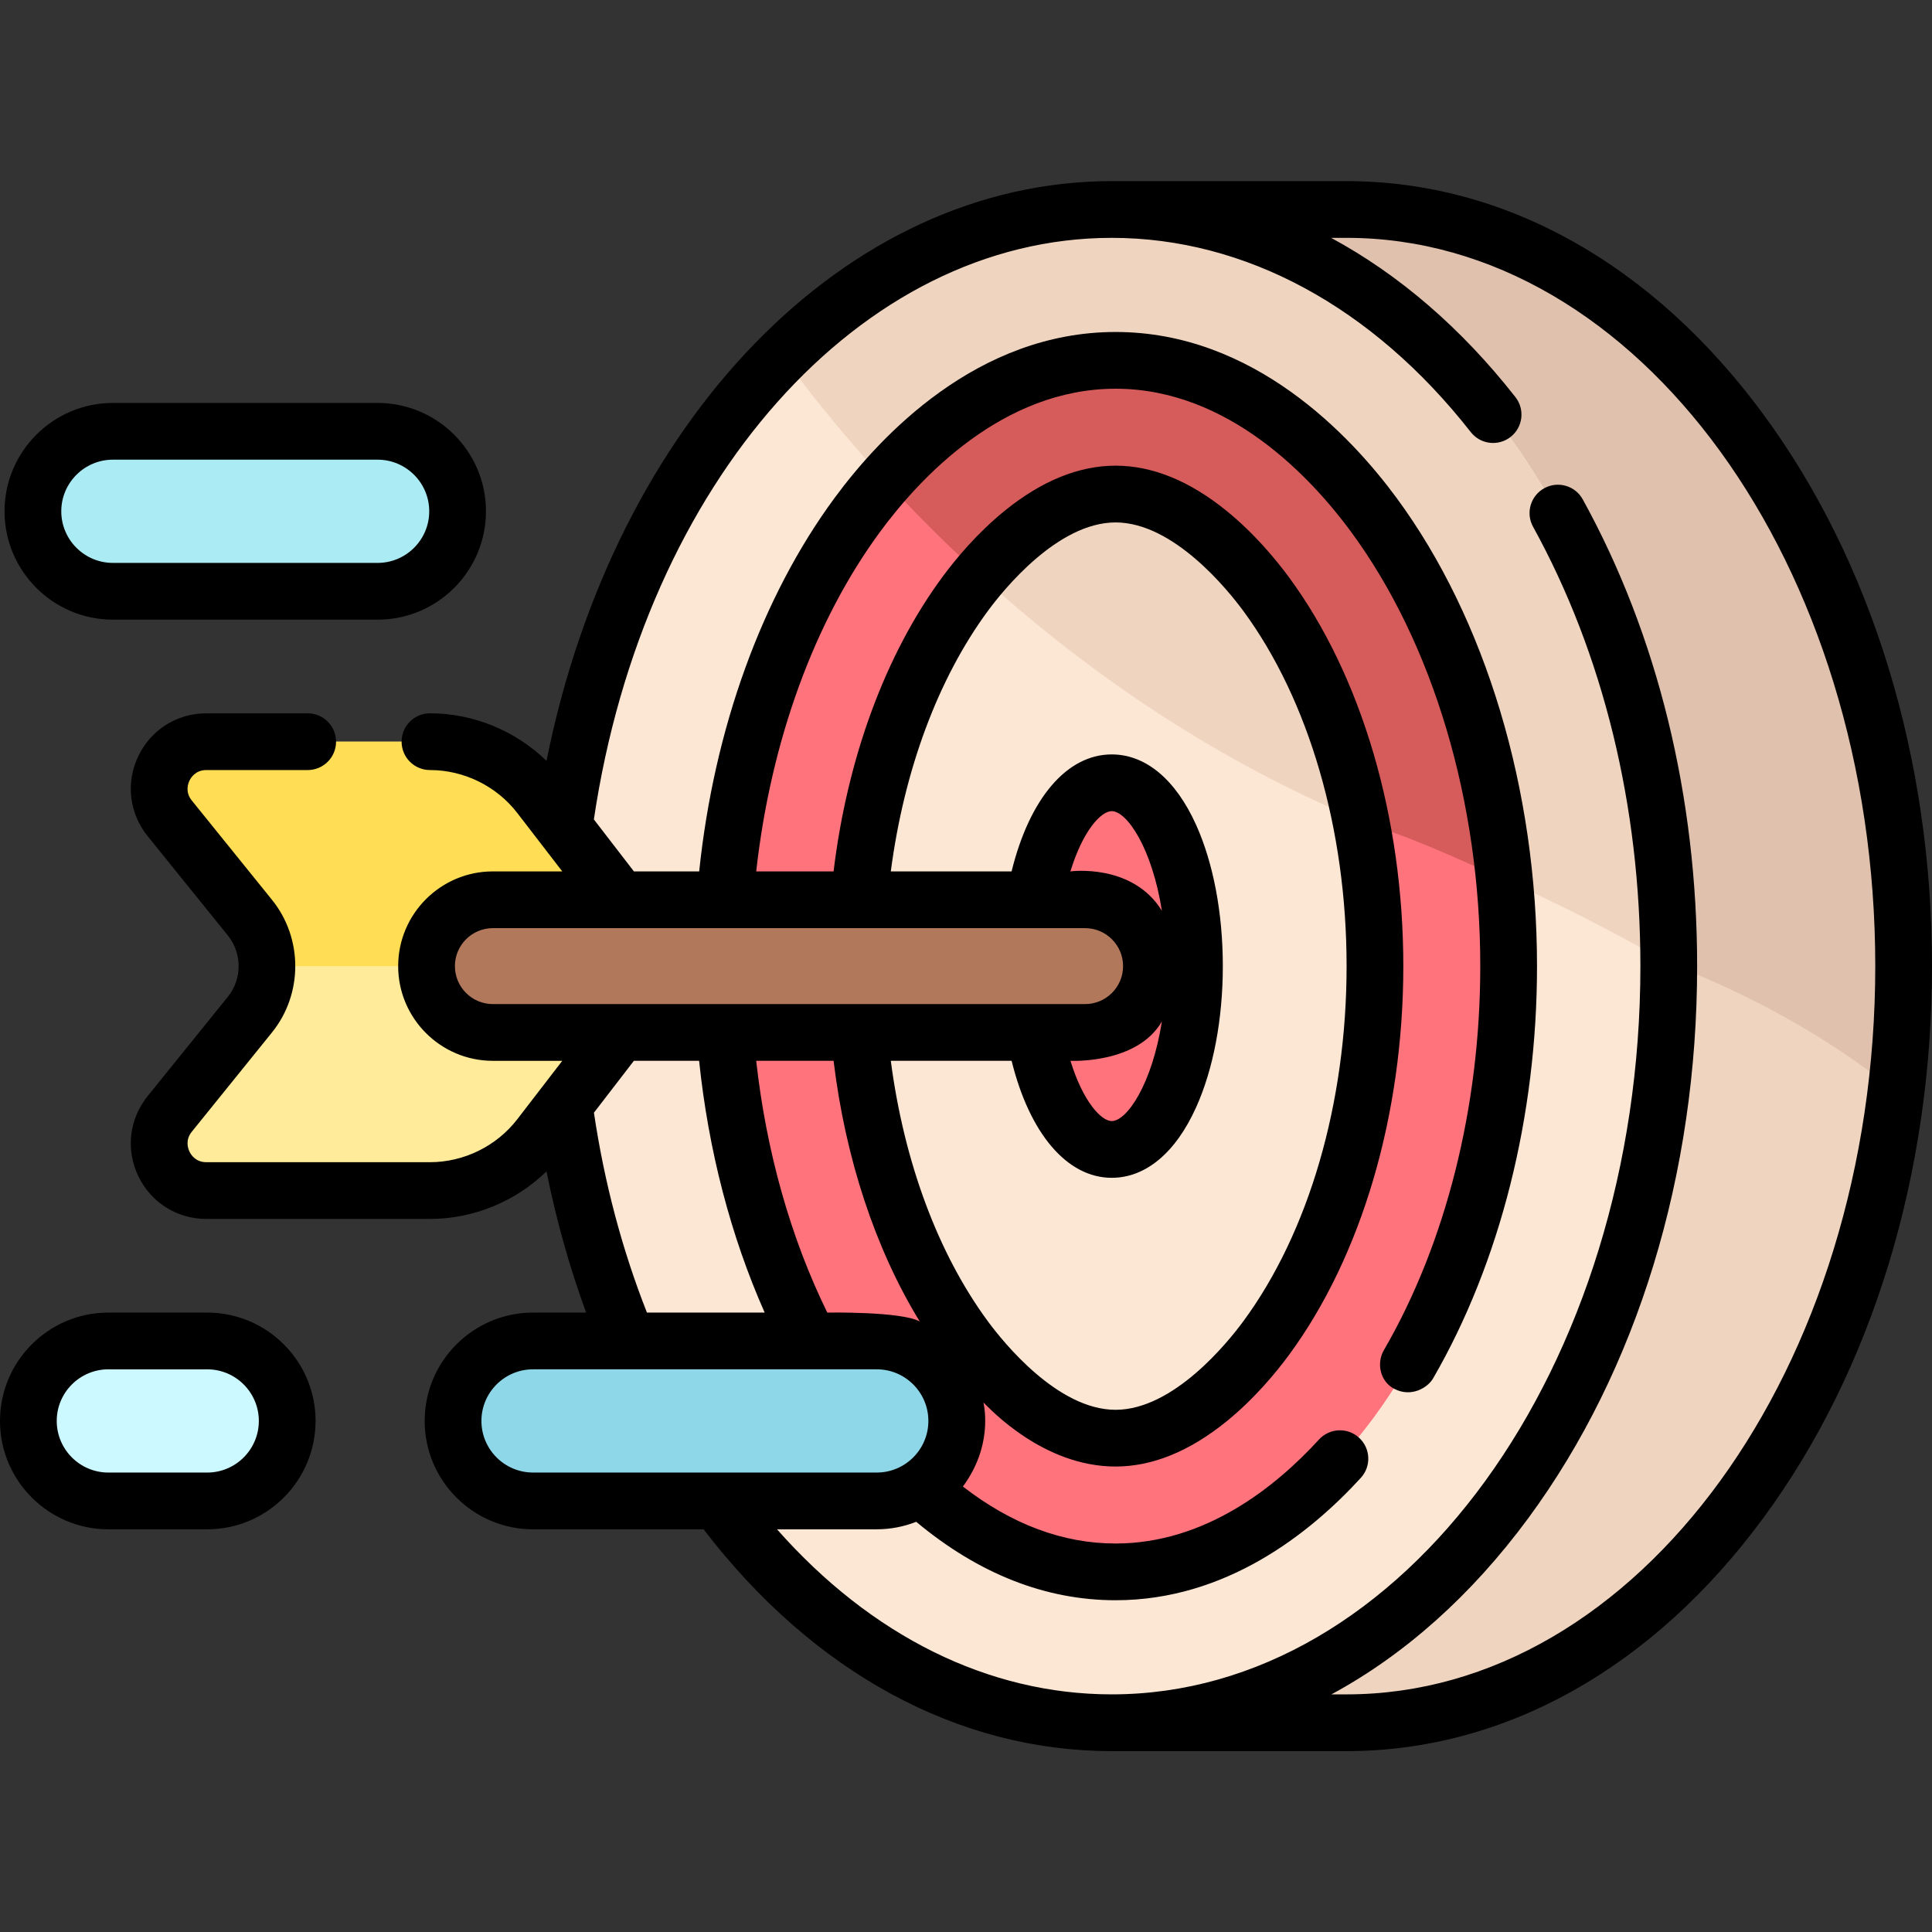 <svg height="512pt" viewBox="0 -48 512 512" width="512pt" xmlns="http://www.w3.org/2000/svg"><rect x="0" y="-48" width="512" height="512" fill="#333333" stroke="none"/><path d="m356.863 7.52h-62.242v401.023h62.242c81.527 0 147.617-89.773 147.617-200.512 0-110.742-66.09-200.512-147.617-200.512zm0 0" fill="#efd4bf"/><path d="m356.863 7.52h-62.242v199.789h147.617s32.758 11.402 60.207 34.121c1.34-10.863 2.039-22.02 2.039-33.398-.004-110.742-66.094-200.512-147.621-200.512zm0 0" fill="#e0c1ad"/><path d="m442.238 208.031c0-110.738-66.09-200.512-147.617-200.512s-147.621 89.773-147.621 200.512c0 110.742 66.094 200.512 147.621 200.512s147.617-89.77 147.617-200.512zm0 0" fill="#fce6d4"/><path d="m294.621 7.52c-32.66 0-62.84 14.402-87.289 38.793 25.266 34.336 79.41 95.391 163.137 127.129 27.77 10.523 51.512 22.172 71.711 33.867-.289-110.406-66.211-199.789-147.559-199.789zm0 0" fill="#efd4bf"/><path d="m295.641 368.562c-33.316 0-57.18-25.652-68.438-40.945-22.707-30.844-35.727-74.43-35.727-119.586s13.02-88.742 35.727-119.586c11.258-15.293 35.121-40.945 68.438-40.945s57.18 25.652 68.438 40.945c22.703 30.844 35.727 74.43 35.727 119.586s-13.023 88.742-35.727 119.586c-11.258 15.293-35.121 40.945-68.438 40.945zm0-285.633c-18.395 0-34.035 18.547-39.906 26.523-18.32 24.887-28.828 60.816-28.828 98.578s10.508 73.691 28.828 98.578c5.871 7.977 21.512 26.523 39.906 26.523s34.035-18.547 39.906-26.523c18.32-24.887 28.828-60.816 28.828-98.578s-10.508-73.691-28.828-98.578c-5.871-7.977-21.512-26.523-39.906-26.523zm0 0" fill="#ff737d"/><path d="m316.539 208.031c0-26.832-9.812-48.582-21.918-48.582-12.105 0-21.922 21.75-21.922 48.582s9.816 48.586 21.922 48.586c12.105 0 21.918-21.754 21.918-48.586zm0 0" fill="#ff737d"/><path d="m113.945 148.551h-59.273c-10.48 0-16.285 12.148-9.699 20.301l21.262 26.336c6.051 7.492 6.051 18.195 0 25.688l-21.262 26.336c-6.586 8.152-.781 20.301 9.699 20.301h59.273c11.395 0 22.148-5.289 29.102-14.32l34.781-45.16-34.781-45.16c-6.953-9.031-17.703-14.32-29.102-14.32zm0 0" fill="#ffeb99"/><path d="m113.945 148.551h-59.273c-10.48 0-16.285 12.148-9.699 20.301l21.262 26.336c3.027 3.746 4.539 8.297 4.539 12.844h107.055l-34.781-45.16c-6.953-9.031-17.703-14.32-29.102-14.32zm0 0" fill="#ffde55"/><path d="m287.566 225.613h-156.949c-9.707 0-17.578-7.871-17.578-17.582s7.871-17.582 17.578-17.582h156.949c9.707 0 17.578 7.871 17.578 17.582s-7.871 17.582-17.578 17.582zm0 0" fill="#b2785b"/><path d="m100.07 108.695h-70.152c-11.707 0-21.199-9.488-21.199-21.195s9.492-21.199 21.199-21.199h70.148c11.711 0 21.199 9.492 21.199 21.199s-9.488 21.195-21.195 21.195zm0 0" fill="#abebf4"/><path d="m232.348 349.762h-91.086c-11.707 0-21.199-9.488-21.199-21.199 0-11.707 9.492-21.195 21.199-21.195h91.086c11.707 0 21.199 9.488 21.199 21.195 0 11.711-9.492 21.199-21.199 21.199zm0 0" fill="#8ed7e8"/><path d="m54.91 349.762h-26.195c-11.707 0-21.195-9.488-21.195-21.199 0-11.707 9.488-21.195 21.195-21.195h26.195c11.711 0 21.199 9.488 21.199 21.195 0 11.711-9.492 21.199-21.199 21.199zm0 0" fill="#ccf8ff"/><path d="m295.641 47.5c-26.93 0-48.164 17.305-61.078 31.809 7.414 8.102 15.824 16.559 25.156 25.094 7.57-8.855 21.07-21.473 35.922-21.473 18.395 0 34.035 18.547 39.906 26.523 11.84 16.082 20.516 37.25 25.102 60.07 3.594 1.516 7.133 2.512 10.844 3.918 9.504 3.602 18.602 7.824 27.195 11.648-3.668-36.543-15.863-71.18-34.609-96.645-11.258-15.293-35.121-40.945-68.438-40.945zm0 0" fill="#d65b5b"/><path d="m29.918 116.215h70.152c15.832 0 28.715-12.883 28.715-28.715s-12.883-28.715-28.715-28.715h-70.152c-15.832 0-28.715 12.883-28.715 28.715s12.883 28.715 28.715 28.715zm0-42.395h70.152c7.543 0 13.68 6.137 13.68 13.68s-6.137 13.676-13.68 13.676h-70.152c-7.543 0-13.68-6.133-13.68-13.676s6.137-13.68 13.68-13.68zm0 0"/><path d="m54.91 299.848h-26.195c-15.832 0-28.715 12.883-28.715 28.715 0 15.836 12.883 28.719 28.715 28.719h26.195c15.836 0 28.719-12.883 28.719-28.719 0-15.832-12.883-28.715-28.719-28.715zm0 42.395h-26.195c-7.543 0-13.68-6.137-13.68-13.68s6.137-13.676 13.68-13.676h26.195c7.543 0 13.684 6.133 13.684 13.676 0 7.547-6.141 13.68-13.684 13.68zm0 0"/><path d="m467.301 61.789c-29.336-39.844-68.555-61.789-110.438-61.789h-62.242c-70.676 0-131.762 63.664-149.789 153.633-8.203-7.969-19.348-12.598-30.887-12.598-4.152 0-7.516 3.363-7.516 7.516 0 4.152 3.363 7.52 7.516 7.52 9 0 17.652 4.254 23.145 11.387l11.918 15.473h-18.391c-13.836 0-25.098 11.262-25.098 25.102s11.262 25.098 25.098 25.098h18.391l-11.918 15.477c-5.492 7.129-14.145 11.387-23.145 11.387h-59.273c-2.816 0-4.062-1.969-4.465-2.816-.406-.848-1.156-3.051.613-5.246l21.266-26.332c8.219-10.18 8.219-24.957 0-35.133l-21.266-26.336c-1.77-2.191-1.02-4.398-.613-5.242.402-.848 1.648-2.816 4.465-2.816h26.867c4.152 0 7.52-3.367 7.52-7.52 0-4.152-3.367-7.516-7.52-7.516h-26.867c-7.77 0-14.68 4.355-18.031 11.367-3.352 7.012-2.398 15.125 2.48 21.172l21.266 26.336c3.801 4.703 3.801 11.535 0 16.242l-21.266 26.336c-4.879 6.047-5.832 14.156-2.48 21.172 3.352 7.012 10.262 11.367 18.031 11.367h59.273c11.535 0 22.684-4.629 30.883-12.594 2.59 12.895 6.105 25.41 10.504 37.414h-14.074c-15.832 0-28.715 12.883-28.715 28.715 0 15.836 12.883 28.719 28.715 28.719h45.199c29.074 37.926 67.375 58.781 108.164 58.781h62.242c41.879 0 81.102-21.945 110.438-61.789 28.824-39.156 44.699-91.09 44.699-146.242 0-55.148-15.875-107.086-44.699-146.242zm-346.746 146.242c0-5.547 4.516-10.062 10.062-10.062h156.949c5.547 0 10.062 4.516 10.062 10.062 0 5.551-4.516 10.062-10.062 10.062h-156.949c-5.547 0-10.062-4.512-10.062-10.062zm98.684 91.816c-9.727-19.824-16.168-42.676-18.84-66.719h20.508c3.141 25.906 11.078 49.883 22.836 69.086-4.855-2.715-24.504-2.367-24.504-2.367zm16.832-66.719h32.016c4.754 19.254 14.688 31.004 26.535 31.004 8.984 0 16.926-6.625 22.352-18.656 4.57-10.125 7.086-23.426 7.086-37.445s-2.516-27.32-7.086-37.445c-5.426-12.031-13.367-18.656-22.352-18.656-11.922 0-21.801 11.715-26.543 31.004h-32.008c3.504-26.793 12.5-51.066 25.719-69.023 4.051-5.504 18.469-23.461 33.852-23.461s29.801 17.957 33.852 23.461c17.391 23.621 27.367 57.93 27.367 94.121s-9.977 70.5-27.367 94.121c-4.051 5.504-18.469 23.461-33.852 23.461s-29.801-17.957-33.852-23.461c-13.219-17.957-22.215-42.23-25.719-69.023zm71.844-10.43c-2.621 16.656-9.281 26.398-13.293 26.398-2.77 0-7.609-5.129-10.941-15.969 0 0 17.652.93 24.234-10.43zm-24.246-39.766c3.312-10.84 8.125-15.969 10.953-15.969 4.012 0 10.672 9.742 13.293 26.402-7.82-12.688-24.246-10.434-24.246-10.434zm-126.27 63.945 10.586-13.75h17.289c2.469 23.734 8.398 46.488 17.371 66.719h-31.199c-6.574-16.652-11.289-34.441-14.047-52.969zm-29.816 81.684c0-7.543 6.137-13.676 13.68-13.676h91.086c7.543 0 13.68 6.133 13.68 13.676s-6.137 13.68-13.68 13.68h-91.086c-7.543 0-13.68-6.133-13.68-13.68zm229.281 72.465h-4.02c19.367-10.473 37.105-26.23 52.215-46.754 28.824-39.156 44.699-91.09 44.699-146.242 0-44.941-10.48-87.711-30.309-123.684-2.004-3.637-6.574-4.961-10.211-2.957s-4.961 6.578-2.957 10.215c18.605 33.754 28.441 74.016 28.441 116.426 0 106.418-62.852 192.996-140.102 192.996-32.633 0-63.691-15.43-88.707-43.746h26.434c3.691 0 7.219-.711 10.465-1.984 16.527 13.789 34.281 20.785 52.828 20.785 29.207 0 51.469-17.645 65.004-32.445 2.801-3.062 2.59-7.82-.477-10.621-3.062-2.801-7.82-2.59-10.621.477-11.492 12.57-30.176 27.555-53.906 27.555-13.934 0-27.52-5.078-40.461-15.094 7.82-10.637 5.734-20.684 5.461-22.27 1.746 1.699 15.844 16.965 35 16.965 9.727 0 19.613-4.02 29.387-11.949 7.375-5.984 13.082-12.891 16.574-17.633 19.25-26.152 30.293-63.707 30.293-103.035 0-39.332-11.043-76.887-30.293-103.035-3.492-4.742-9.199-11.648-16.574-17.633-9.773-7.934-19.66-11.953-29.387-11.953s-19.609 4.02-29.383 11.953c-7.375 5.984-13.086 12.891-16.574 17.633-15.027 20.414-25.133 47.883-28.777 77.934h-20.5c3.836-34.516 15.41-66.336 32.852-90.027 10.418-14.148 32.371-37.887 62.383-37.887s51.965 23.738 62.383 37.887c21.773 29.578 34.266 71.543 34.266 115.129 0 37.191-9.07 73.328-25.531 101.754-2.082 3.594-.949 8.355 2.738 10.273 4.535 2.359 8.875-.332 10.27-2.738 17.77-30.68 27.559-69.492 27.559-109.289 0-46.727-13.559-91.938-37.191-124.043-12.102-16.438-37.867-44.008-74.492-44.008s-62.395 27.57-74.492 44.008c-19.266 26.172-31.926 61.199-35.859 98.941h-17.301l-10.609-13.773c13.316-89.492 70.664-154.121 137.242-154.121 35.348 0 69.137 18.281 95.148 51.477 2.559 3.27 7.285 3.844 10.555 1.281 3.266-2.559 3.84-7.285 1.281-10.551-14.34-18.301-30.906-32.516-48.848-42.207h4.105c77.254 0 140.102 86.578 140.102 192.996s-62.848 192.996-140.102 192.996zm0 0"/></svg>